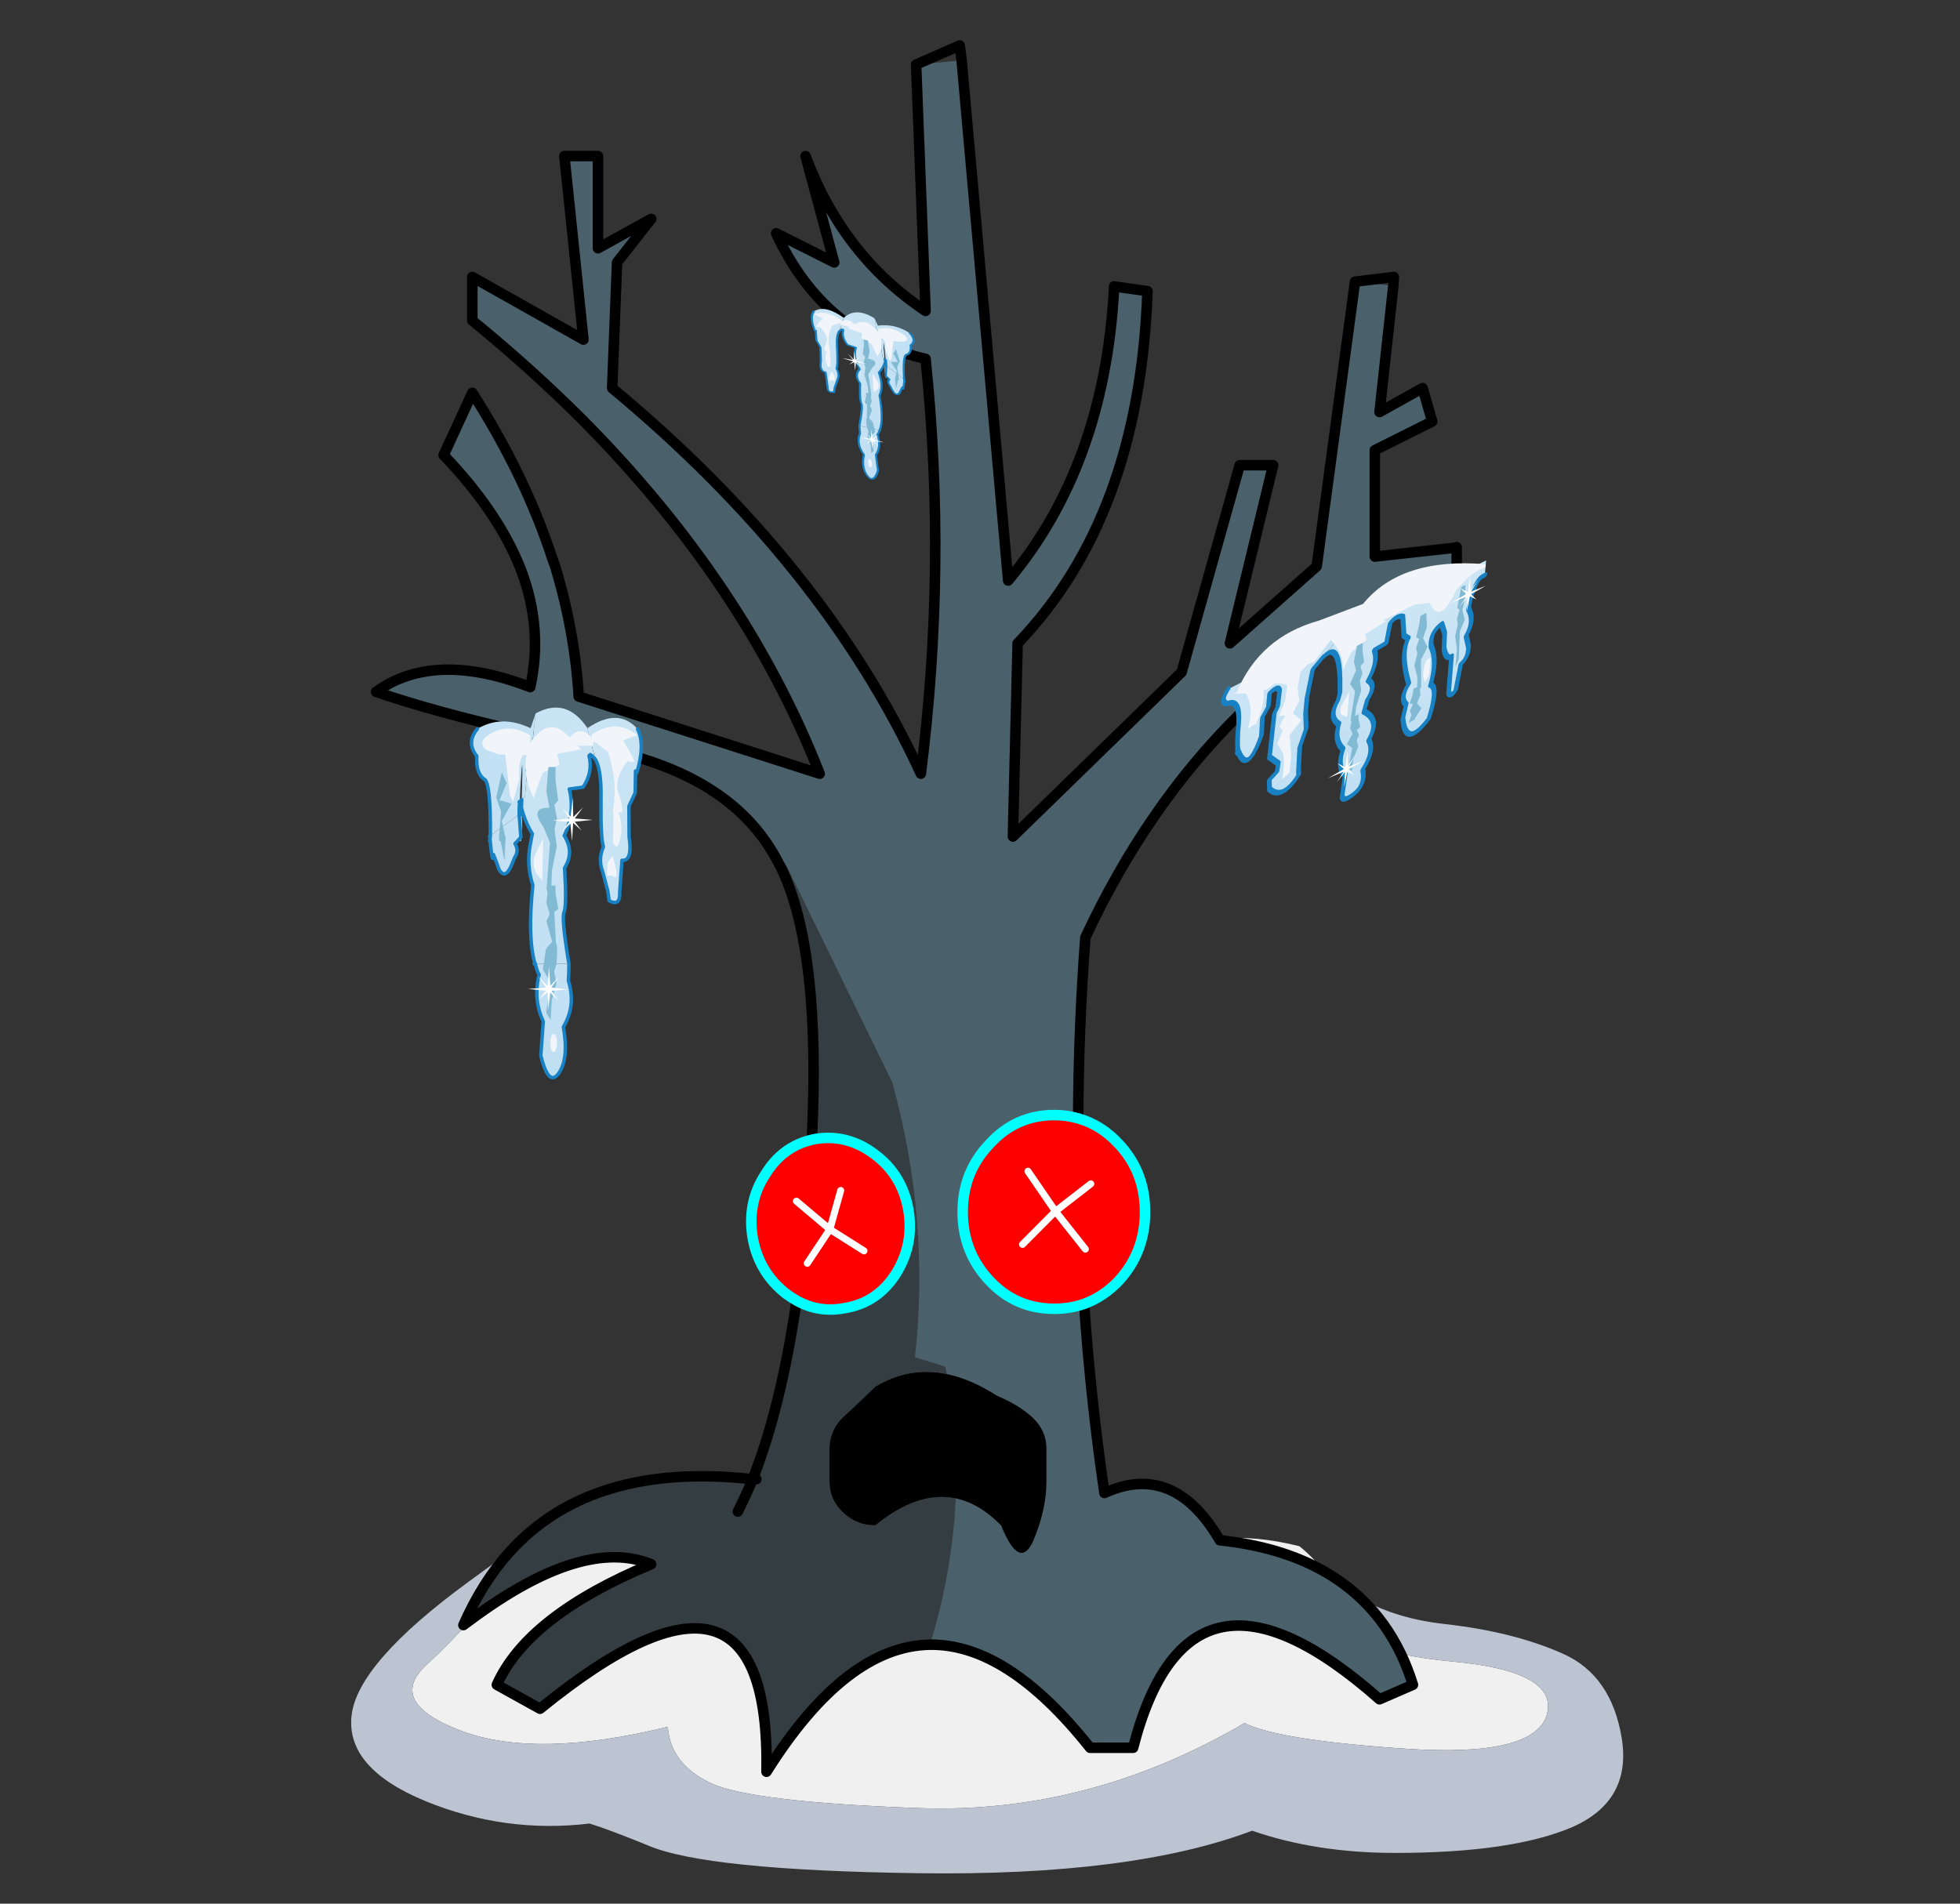 
<svg xmlns="http://www.w3.org/2000/svg" version="1.1" xmlns:xlink="http://www.w3.org/1999/xlink" preserveAspectRatio="none" x="0px" y="0px" width="560px" height="544px" viewBox="0 0 560 544">
<rect x="0" y="0" width="560" height="544" fill="#333333" stroke="none"/>
<defs>
<radialGradient id="Gradient_1" gradientUnits="userSpaceOnUse" cx="0" cy="0" r="81.662" fx="0" fy="0" gradientTransform="matrix( 1, 0, -0.019, 1.065, 27.65,0.85) " spreadMethod="pad">
<stop  offset="0%" stop-color="#CDE6F5"/>

<stop  offset="100%" stop-color="#BEDEF3"/>
</radialGradient>

<radialGradient id="Gradient_2" gradientUnits="userSpaceOnUse" cx="0" cy="0" r="81.663" fx="0" fy="0" gradientTransform="matrix( -1, 0, -0.019, 1.065, 39.25,-0.6) " spreadMethod="pad">
<stop  offset="0%" stop-color="#CDE6F5"/>

<stop  offset="100%" stop-color="#BEDEF3"/>
</radialGradient>

<radialGradient id="Gradient_3" gradientUnits="userSpaceOnUse" cx="0" cy="0" r="81.663" fx="0" fy="0" gradientTransform="matrix( -1, 0, -0.015, 0.831, 39.2,3.05) " spreadMethod="pad">
<stop  offset="0%" stop-color="#CDE6F5"/>

<stop  offset="100%" stop-color="#BEDEF3"/>
</radialGradient>

<radialGradient id="Gradient_4" gradientUnits="userSpaceOnUse" cx="0" cy="0" r="81.662" fx="0" fy="0" gradientTransform="matrix( 1, 0, -0.019, 1.065, 27.4,13.15) " spreadMethod="pad">
<stop  offset="0%" stop-color="#CDE6F5"/>

<stop  offset="100%" stop-color="#BEDEF3"/>
</radialGradient>

<radialGradient id="Gradient_5" gradientUnits="userSpaceOnUse" cx="0" cy="0" r="81.663" fx="0" fy="0" gradientTransform="matrix( 1, 0, -0.019, 1.065, -3.4,-0.15) " spreadMethod="pad">
<stop  offset="0%" stop-color="#CDE6F5"/>

<stop  offset="100%" stop-color="#BEDEF3"/>
</radialGradient>

<radialGradient id="Gradient_6" gradientUnits="userSpaceOnUse" cx="0" cy="0" r="52.312" fx="0" fy="0" gradientTransform="matrix( 1, 0, 0.004, 0.691, -38.35,-1.05) " spreadMethod="pad">
<stop  offset="0%" stop-color="#CDE6F5"/>

<stop  offset="100%" stop-color="#BEDEF3"/>
</radialGradient>

<radialGradient id="Gradient_7" gradientUnits="userSpaceOnUse" cx="0" cy="0" r="52.312" fx="0" fy="0" gradientTransform="matrix( 1, 0, 0.004, 0.691, 15.85,-0.75) " spreadMethod="pad">
<stop  offset="0%" stop-color="#CDE6F5"/>

<stop  offset="100%" stop-color="#BEDEF3"/>
</radialGradient>

<g id="Layer0_0_FILL">
<path fill="#F0F0F0" stroke="none" d="
M 348.25 439.7
Q 348.35 439.9 348.5 440.15 365.85 442 378.1 448.9 375.35 445.15 371.25 441.85 358.95 438.75 348.25 439.7
M 323.75 499.45
L 311.45 499.45
Q 287.85 469.7 265.7 470 241.55 470.4 219 506.3 220.25 434.65 154.3 488.3
L 141.95 481.45
Q 150.85 461.65 186.05 447 166.55 439.05 134.5 462.85 128.35 469.85 121.95 475.65 110.2 486.45 131.85 494.65 153.4 502.65 190.8 493.45 191.55 504.05 202.95 509.5 214.4 514.95 262.75 516.7 311.15 518.4 355.55 492.4 365.65 497.35 402.05 499.75 438.55 502.15 442 489.85 445.2 477.55 414.85 474.8 406.45 474 400.25 472.6 402.25 476.8 403.7 481.45
L 394.15 485.6
Q 339.65 437.4 323.75 499.45 Z"/>

<path fill="#BBC4D0" stroke="none" d="
M 168.45 521.1
Q 174.1 522.85 185 527.3 201.4 534.45 262.4 535.3 323.4 536.15 357.75 523.15 376.05 529.5 398.6 529.5 431.9 529.5 449.15 522.15 466.25 514.65 463.35 496.7 460.4 478.75 446.6 472.6 432.4 466.25 412.45 464.05 399.45 462.6 389.15 457.1 395.95 463.65 400.25 472.6 406.45 474 414.85 474.8 445.2 477.55 442 489.85 438.55 502.15 402.05 499.75 365.65 497.35 355.55 492.4 311.15 518.4 262.75 516.7 214.4 514.95 202.95 509.5 191.55 504.05 190.8 493.45 153.4 502.65 131.85 494.65 110.2 486.45 121.95 475.65 128.35 469.85 134.5 462.85 133.45 463.6 132.4 464.4 137.7 452.35 145.45 443.65 140.25 447.3 133.75 452.1 102.2 475.2 100.45 490.2 98.75 505.25 121.45 514.65 144.2 524 168.45 521.1 Z"/>

<path fill="#000000" stroke="none" d="
M 299 423.4
L 299 413.95
Q 299 408.85 295.05 405.1 291.3 401.55 284.8 398.8 277.4 394.05 270.5 392.65 259.75 390.45 250.1 396.25 244.65 401.55 240.75 405.1 237 408.85 237 413.95
L 237 423.4
Q 237 428.5 240.75 432.1 244.65 435.9 250.1 435.9 262.3 425.95 273.05 428.2 279.8 429.6 286 435.9 291.3 449 295.25 440.3 299 431.4 299 423.4 Z"/>

<path fill="#FF0000" stroke="none" d="
M 319.65 326.9
Q 314.55 321.4 308.05 319.6 304.8 318.65 301.2 318.65 290.25 318.65 282.75 326.9 275.05 334.9 275.05 346.35 275.05 357.8 282.75 366 290.25 374 301.2 374 305.75 374 309.75 372.6 315.2 370.65 319.65 366 327.15 357.8 327.15 346.35 327.15 334.9 319.65 326.9
M 293.7 334.7
L 301.55 346.15 311.65 338.3 301.55 346.15 310.1 356.95 301.55 346.15 292.15 355.6 301.55 346.15 293.7 334.7
M 232.85 325.5
Q 232.4 325.6 231.95 325.7 223.55 327.65 218.7 335.55 213.4 343.6 215.05 353.7 216.8 363.6 224.65 369.75 226.1 370.8 227.6 371.65 234 375.25 241.4 373.8 250.6 372.3 255.9 364.1 261.2 355.7 259.55 345.8 257.8 335.75 249.95 329.9 242.1 323.95 232.85 325.5
M 237.1 351.3
L 230.65 361 237.1 351.3 227.55 343.25 237.1 351.3 240.2 340.2 237.1 351.3 246.85 357.45 237.1 351.3 Z"/>

<path fill="#343D41" stroke="none" d="
M 224.65 247.25
L 223.15 247.95
Q 234.65 271.7 231.95 325.7 232.4 325.6 232.85 325.5 242.1 323.95 249.95 329.9 257.8 335.75 259.55 345.8 261.2 355.7 255.9 364.1 250.6 372.3 241.4 373.8 234 375.25 227.6 371.65 223.15 402.15 215.05 422.7 215.6 422.7 216.1 422.7 215.6 422.7 215.05 422.7 213.05 427.5 210.8 431.95 213.05 427.5 215.05 422.7 168.85 417.6 145.45 443.65 137.7 452.35 132.4 464.4 133.45 463.6 134.5 462.85 166.55 439.05 186.05 447 150.85 461.65 141.95 481.45
L 154.3 488.3
Q 220.25 434.65 219 506.3 241.55 470.4 265.7 470 270.4 454.75 272.15 439.45 272.8 433.8 273.05 428.2 262.3 425.95 250.1 435.9 244.65 435.9 240.75 432.1 237 428.5 237 423.4
L 237 413.95
Q 237 408.85 240.75 405.1 244.65 401.55 250.1 396.25 259.75 390.45 270.5 392.65 270.3 391.6 270.1 390.55
L 261.4 387.85
Q 265.8 348.55 254.9 309.25
L 224.65 247.25 Z"/>

<path fill="#4A616B" stroke="none" d="
M 398.1 81.65
L 387.15 80.5 376.2 161.85 351.4 183.85 363.75 132.95 354.2 132.95 337.6 192.1 289.4 239.05 290.75 183.85
Q 325.6 147.6 327.85 83.2
L 318.3 82.55
Q 315.55 133.1 288.05 165.9
L 274.75 17.25 261.75 18.45 264.45 88.85
Q 240.85 73.15 230.15 44.6
L 238.35 75 221.75 66.65
Q 233.9 92.95 259.15 101.2 260.4 100.65 261.4 100.3
L 261.05 101.7
Q 262.75 102.15 264.45 102.55 270.6 161.85 263.1 221.1 235.6 161.3 174.9 110.9
L 176.3 75 186.05 62.55 170.85 70.95 170.85 44.6 161.25 44.6 166.7 97.05 134.95 79.15 134.95 91.6
Q 151.9 105.45 166.4 119.95 212.85 166.75 234.2 221.1
L 165.35 199.05
Q 164.2 179.95 158.35 161
L 158.2 160.8
Q 158.05 160.45 158.05 160.1 157.85 159.95 157.85 159.75 150.15 136.05 134.95 112.25
L 126.75 130.05
Q 142.65 146.65 149 163.2 155.15 179.75 151.5 196.35 124.05 185.75 107.45 197.7 124.35 203.5 148.45 208.95 148.6 208.95 148.8 209.15 155.45 210.5 162.65 212.05
L 162.8 212.05
Q 166.7 212.9 170.85 213.75 180.4 215.5 188.6 218.55 213.05 227.6 222.75 247.25 222.95 247.4 223.15 247.95
L 224.65 247.25 254.9 309.25
Q 265.8 348.55 261.4 387.85
L 270.1 390.55
Q 270.3 391.6 270.5 392.65 277.4 394.05 284.8 398.8 291.3 401.55 295.05 405.1 299 408.85 299 413.95
L 299 423.4
Q 299 431.4 295.25 440.3 291.3 449 286 435.9 279.8 429.6 273.05 428.2 272.8 433.8 272.15 439.45 270.4 454.75 265.7 470 287.85 469.7 311.45 499.45
L 323.75 499.45
Q 339.65 437.4 394.15 485.6
L 403.7 481.45
Q 402.25 476.8 400.25 472.6 395.95 463.65 389.15 457.1 384.3 452.4 378.1 448.9 365.85 442 348.5 440.15 348.35 439.9 348.25 439.7 335.15 417.7 315.55 426.65 311.6 399.65 309.75 372.6 305.75 374 301.2 374 290.25 374 282.75 366 275.05 357.8 275.05 346.35 275.05 334.9 282.75 326.9 290.25 318.65 301.2 318.65 304.8 318.65 308.05 319.6 308.15 293.8 310.1 267.9 345.25 192.55 416.2 163.2
L 415.5 156.55 392.8 159.05 392.8 128.65 409.2 120.45 406.45 110.9 394.15 117.75 398.1 81.65 Z"/>
</g>

<g id="icicle_copy_0_Layer4_0_FILL">
<path fill="url(#Gradient_1)" stroke="none" d="
M -3.8 57.8
Q -3.9 57.65 -3.9 57.45
L -3.95 57.55
Q -3.95 57.7 -3.9 57.8
L -3.8 57.8
M -3.95 57.55
L -4.1 57.8 -3.9 57.8
Q -3.95 57.7 -3.95 57.55
M -7.7 10.45
L -8.2 10.9
Q -8 11.85 -7.8 12.75 -7.75 11.55 -7.7 10.45
M 11.7 -2.25
Q 11.45 -2.75 13.35 -2.6 13.35 -2.85 13.35 -3.05
L 13.05 -2.85 11.25 -10.15
Q 5.175 -19.273 -3.7 -14.4
L -5.35 0.8
Q -5.75 1.25 -6.15 2
L -6.75 9.55 -7.7 10.45
Q -7.75 11.55 -7.8 12.75 -6.7 17.05 -4.65 20.3
L -5.25 23.45
Q -6.4 29.35 -4.5 35.15 -6.05 49.95 -3.95 57.55
L -3.9 57.45
Q -3.9 57.65 -3.8 57.8
L 5.25 57.8 5.9 58.7
Q 5.9 58.25 5.9 57.8 3.7 44.6 4.5 42.85 5.3 41.1 4.65 30.15 7.55 25.55 4.55 20.85 7.7 14.1 6 7.4
L 10 6.85
Q 12.9 2.45 11.7 -2.25 Z"/>

<path fill="url(#Gradient_2)" stroke="none" d="
M -7.75 14.7
Q -7.8 14.45 -7.8 14.2 -8.05 12.85 -8.35 11.55 -8.45 13 -8.45 14.7 -8.25 17.5 -7.95 21.3
L -8.95 22.4 -7.9 22.4
Q -7.3 18.6 -7.75 14.7
M -16.95 22.4
L -16.8 22.4
Q -16.85 22.05 -16.85 21.7 -16.9 22.05 -16.95 22.4
M -20.5 -9.95
Q -23.8 -6 -20.65 -2.1 -21 3.05 -18.25 4.75 -16.65 6.45 -16.75 20.85
L -8.45 14.7
Q -8.45 13 -8.35 11.55 -8.4 11.3 -8.45 11.1
L -8.3 11 -8.25 10.95 -8.1 7.15
Q -7.2 -7.55 -7.7 10.45
L -6.75 9.55 -6.15 2
Q -5.75 1.25 -5.35 0.8
L -3.7 -14.4 -5.15 -10.15
Q -13.53 -14.14 -20.5 -9.95 Z"/>

<path fill="url(#Gradient_3)" stroke="none" d="
M -7.75 14.15
L -7.8 14.2
Q -7.8 14.45 -7.75 14.7 -7.75 14.45 -7.75 14.15
M -16.85 21.7
Q -16.85 22.05 -16.8 22.4 -16.1 29.65 -15.85 26.3 -14.85 28.8 -14.3 30.5 -12.55 33.6 -10.75 29.6
L -9.75 27.15
Q -8.4 25.15 -9.65 23.15
L -8.95 22.4 -7.95 21.3
Q -8.25 17.5 -8.45 14.7
L -16.75 20.85
Q -16.8 21.25 -16.85 21.7
M -16.95 21
Q -16.9 21.35 -16.85 21.7 -16.8 21.25 -16.75 20.85
L -16.95 21 Z"/>

<path fill="url(#Gradient_4)" stroke="none" d="
M 5.9 58.7
L 5.25 57.8 -3.8 57.8
Q -3.75 58.05 -3.65 58.35 -3.3 59.85 -2.7 60.95 -4.45 68.1 -1.5 74.4
L -2.2 84.3
Q 0.1 93.55 3.05 89.25 5.9 84.95 4.3 76 8 69.85 5.75 62.7 5.871 60.571 5.9 58.7 Z"/>

<path fill="url(#Gradient_5)" stroke="none" d="
M 13.35 -3.05
Q 13.35 -2.85 13.35 -2.6
L 12.05 -2.55
Q 13.4 -1.6 13.8 -0.65 15.3 2.55 15.15 10.25 15.15 10.85 15.15 11.35 15.05 21.55 15.85 24.05 14.3 27.55 15.55 31
L 17.1 36.75 17.5 39.6
Q 20.75 41.4 20.55 37.05
L 21.2 27.95
Q 24.3 28.25 23.25 21.15
L 23.2 12.35 25 8.5 25.1 2.2
Q 25.25 2.5 25.45 2.75 27.95 -5.35 25.7 -9.9 20.126 -16.214 11.25 -10.15
L 13.05 -2.85 13.35 -3.05 Z"/>
</g>

<g id="icicle_copy_0_Layer3_0_FILL">
<path fill="#F1F4F9" stroke="none" d="
M -3.65 31.5
L -1.75 33.85 -1.55 21.6 -3.55 25.8
Q -4.95 28.15 -3.65 31.5
M 0.75 82.45
Q 1.05 83.25 1.5 83.25 1.9 83.25 2.15 82.45 2.45 81.75 2.5 80.6 2.5 79.5 2.2 78.75 2 78 1.6 78 1.15 78 0.8 78.75 0.55 79.5 0.55 80.6 0.5 81.75 0.75 82.45
M 18.4 32.35
Q 20.85 34.6 18.5 26.65
L 17 28.75 16.9 32.35 18.4 32.35
M -5.25 -5.9
L -5.2 -8.05
Q -12.123 -12.273 -18.1 -7.6 -20.1 -5.7 -17.95 -3.9
L -14.35 -2.6 -12.45 -2.55 -11.1 9.25 -10.15 11.1 -8.4 4.35
Q -8.75 -0.35 -7.3 -2.4
L -6.35 -2.35
Q -7.4 3.8 -4.3 10
L -1.65 2.65 -0.1 1.95 0.05 1.05 1.9 1.05 3.2 0.4 2.55 -2.75 9.4 -4.05 8.5 -5.1 12.9 -5.1 12.9 -6.25
Q 13.2 -6.2 13.5 -6.1
L 17.1 -3.35
Q 19.7 4.05 18.9 11.35 18.75 12.8 18.5 14.15
L 18.75 14.15 18.6 23 19.75 24.3
Q 22.1 19.65 20.2 14.15
L 21.2 14.15
Q 21.65 12.75 20.2 8.65 18.7 4.55 22.9 -0.8 23.45 -0.15 24.8 -0.45 25.15 -0.55 21.5 -6.65
L 25.65 -8.15
Q 19.523 -13.06 12.5 -8.3
L 12.5 -7.4
Q 9.275 -11.162 6.05 -7.45 0.4 -14.221 -5.25 -5.9 Z"/>

<path fill="#82BAD3" stroke="none" d="
M -14.1 10.6
L -12.05 5.7 -13.45 2.55 -15.05 9.8 -13.65 13.95 -14.3 21.75 -14.15 22.4 -13.8 22.4 -12.65 28.15 -12.4 22.4 -12.35 22.4 -12.35 21 -12.5 21 -13.45 16.6 -10.65 11.6 -14.1 10.6
M 1.9 1.05
L 0.05 1.05 -0.1 1.95 -0.6 8.1 0.3 12.8
Q -5.6 12.6 -1.5 18.2
L 0.45 22.9 -0.55 36.3 -0.25 37.15 -0.6 40.15 0.35 43.45 -0.6 45.5 1.1 51.5
Q 0.35 52 -0.75 53.7
L -1.6 59.45 0.3 62.7 -0.6 72 0.65 74 0.95 68.35 2.3 63.45 1.65 60.05 2.3 57.8
Q 2.8 52.85 2.15 51.7
L 1.7 42.85 2.85 42 2.05 37.6 2 35.25 0.85 35.25 1 30.95 2.4 23.9 1.75 19 2.45 15.85 1.7 12 2.8 10.7 2 4.45 2.05 1.05 1.9 1.05 Z"/>
</g>

<g id="Duplicate_Items_Folder_star_copy_4_0_Layer0_0_FILL">
<path fill="#FFFFFF" stroke="none" d="
M 1.85 -0.65
L 5.45 -4.75 1.05 -1.25 0.55 -9.65 -0.4 -1.15 -4.9 -4.75 -1.2 -0.65 -9.4 0.25 -1 0.75 -5.3 5.65 -0.4 1.55 0.2 10.65 1 1.55 4.9 5.15 1.55 0.75 9.5 0.4 1.85 -0.65 Z"/>
</g>

<g id="Duplicate_Items_Folder_icicle_copy_2_0_Layer5_0_FILL">
<path fill="url(#Gradient_6)" stroke="none" d="
M -29.25 -5.15
Q -30.85 -3.35 -29.25 -2.3 -28.05 -2.15 -27.35 -1.2 -26.3 0.1 -26.25 3.3 -26.25 7.3 -25.8 8.7 -25.75 8.9 -25.65 9 -23.3 14.4 -21 7.8
L -21.15 4.2 -20.05 2.6 -20.05 0
Q -18.4 -0.9 -17.9 0.55
L -18 3.6 -18.6 4.7 -18.8 13.15 -16.75 15.35 -16.85 16.9 -18.4 17.85 -18.15 19.75
Q -15.1 23.45 -12 19.75
L -12.15 19 -12.35 14.2 -11.3 11.05 -11.75 7.7 -11.75 4.75 -11.05 -0.45
Q -11 -0.5 -9 -1.95
L -8.85 -2 -4.9 -5.1 -5.8 -5.1 -29.25 -5.15 Z"/>

<path fill="url(#Gradient_7)" stroke="none" d="
M 24.45 -2
Q 24.7 -2 24.9 -2
L 24.9 -4.9 -5.55 -5.15
Q -5.693 -5.102 -5.8 -5.1
L -4.9 -5.1 -8.85 -2
Q -8.85 -1.95 -8.9 -1.9 -5.35 -3.9 -4.6 7.3
L -4.9 8.6
Q -6.7 11.05 -4.2 13.55 -5 16.3 -2.8 19.15 -3.8 22.1 -1.8 24.7
L -2.05 28.8
Q -1.65 30.2 0.7 29.4 2.85 28.6 1.95 25.35 4.25 22.8 2.65 19.85 4.85 16.9 1.05 13.55
L 1.55 11.45
Q 3.35 9.45 1.35 7.55 3.25 4.75 2.1 1.95
L 4.6 1.75 5.05 -1.95
Q 6.4 -2.95 7.7 -1.95
L 8.35 2.1 9.35 3.1
Q 7.85 5.45 10.35 12.5 8.6 14.5 10.2 16.5
L 9.75 19
Q 10.9 25.7 15.45 21.7 17 16.25 15.15 14.95 16.25 10.7 14.5 7 14 4.05 16.4 3.55
L 17.25 5.85 17.4 8.9
Q 18.1 11.5 19.2 11.25
L 19.3 18.45
Q 19.85 19.75 20.8 18.6
L 21.4 13.8
Q 22.9 13.25 22.75 11.05
L 22 8.55
Q 23.65 6.3 22 3.25 22.1 1.9 22.5 0.55 23.25 -2 24.45 -2 Z"/>
</g>

<g id="Duplicate_Items_Folder_icicle_copy_2_0_Layer4_0_FILL">
<path fill="#F1F4F9" stroke="none" d="
M 14.6 9.4
L 13.85 9.4
Q 12.7 11.45 13.9 13.8
L 14.65 12.75 14.6 9.4
M -2.55 7.9
L -3.75 9.65
Q -4.6 10.65 -3.75 11.95
L -2.5 12.95 -2.55 7.9
M 4.15 -2.8
L 3.5 -3.25 9.95 -3.25 13.35 -2
Q 16.05 3.8 18.95 -2
L 21.3 -3.25
Q 22.75 -3.85 24.9 -3.55
L 24.9 -4.15
Q 6.127 -14.403 -1.3 -8.7
L -10.7 -9.85
Q -23.34 -12.579 -27.3 -3.6
L -28.75 -3.7
Q -28.2 -3.65 -27.6 -3.5
L -25.25 -2.4
Q -23.2 1.35 -24.1 4.9
L -23.95 4.9 -23.95 5.1
Q -23.55 4.95 -23 4.9
L -22.4 4.9
Q -20.7 1.4 -21.5 -1.3 -20.95 -0.85 -19.25 -1.45 -19.2 -1.45 -19.15 -1.45 -18.35 -1.3 -16.35 0.1
L -16.45 3.05 -17.55 5.65 -16.15 6.2 -17.25 7.8 -16.45 9.1 -17.35 11.15 -15.75 14.1 -15.45 16.5 -15.55 19.05 -14.1 18.4 -14.05 14.95 -14.85 10.75 -12.55 8.8 -14.55 6.55 -13.35 4.65 -14 1.8 -13.7 -1.15 -12.3 -2 -10.95 -1.85 -7.65 -4.65
Q -4.163 0.154 -4.45 3.05
L -2.9 0 -1.85 -0.3 -1.8 -0.7 -0.65 -0.7 0.25 -0.95 -0.25 -2.25 4.15 -2.8 Z"/>

<path fill="#82BAD3" stroke="none" d="
M -1.8 -0.7
L -1.85 -0.3 -2.15 2.25 -1.5 4.25 -2.55 6.45 -1.3 8.45 -1.7 14 -1.5 14.35 -1.65 15.6 -1 16.95 -2.05 18.5 -0.8 19.85 -1.25 23.7 -0.4 24.55 -0.45 23.85 -0.3 22.15 0.5 20.2 0.05 18.75 0.45 17.85 -0.15 16.65 0.55 16.35 0 14.5 -0.05 13.55 -0.8 13.55 -0.75 11.8 0.05 8.85 -0.45 6.8 -0.05 5.5 -0.6 3.9 0.1 3.35 -0.5 0.75 -0.55 -0.7 -0.65 -0.7 -1.8 -0.7
M 12.8 -0.3
L 11.55 -0.3 11.5 1.1 11.05 3.7 11.75 4.3 11.25 5.9 11.65 7.2 11.2 9.2 12.15 12.15 12.25 14 11.5 14 11.45 14.95 10.95 16.7 11.7 17.05 11.15 18.2 11.55 19.15 11.15 20.55 12.45 20.45 12.4 20.25 13.65 18.85 12.55 17.35 13.15 16 12.9 14.75 13.15 14.4 12.55 8.8 13.75 6.85 12.6 4.6 13.2 2.65 12.8 -0.3
M 20.85 -2
L 19.95 -2 19.5 1.95 20.05 2.5 19.65 4.1 19.95 5.4 19.6 7.45 20.25 10.35 20.3 13.8 20.85 12.6 20.55 7 21.4 5.1 20.65 2.85 21.05 0.9 20.85 -2 Z"/>
</g>

<path id="Layer0_0_1_STROKES" stroke="#000000" stroke-width="3" stroke-linejoin="round" stroke-linecap="round" fill="none" d="
M 398.1 81.65
L 398.25 79.15 387.15 80.5
M 398.1 81.65
L 394.15 117.75 406.45 110.9 409.2 120.45 392.8 128.65 392.8 159.05 415.5 156.55 416.2 156.35 416.2 163.2
Q 345.25 192.55 310.1 267.9 308.15 293.8 308.05 319.6
M 309.75 372.6
Q 311.6 399.65 315.55 426.65 335.15 417.7 348.25 439.7
M 389.15 457.1
Q 384.3 452.4 378.1 448.9
M 145.45 443.65
Q 168.85 417.6 215.05 422.7 223.15 402.15 227.6 371.65
M 231.95 325.7
Q 234.65 271.7 223.15 247.95 222.95 247.4 222.75 247.25 213.05 227.6 188.6 218.55 180.4 215.5 170.85 213.75 166.7 212.9 162.8 212.05
L 162.65 212.05
Q 155.45 210.5 148.8 209.15 148.6 208.95 148.45 208.95 124.35 203.5 107.45 197.7 124.05 185.75 151.5 196.35 155.15 179.75 149 163.2 142.65 146.65 126.75 130.05
L 134.95 112.25
Q 150.15 136.05 157.85 159.75 157.85 159.95 158.05 160.1 158.05 160.45 158.2 160.8
L 158.35 161
Q 164.2 179.95 165.35 199.05
L 234.2 221.1
Q 212.85 166.75 166.4 119.95 151.9 105.45 134.95 91.6
L 134.95 79.15 166.7 97.05 161.25 44.6 170.85 44.6 170.85 70.95 186.05 62.55 176.3 75 174.9 110.9
Q 235.6 161.3 263.1 221.1 270.6 161.85 264.45 102.55 262.75 102.15 261.05 101.7 260.5 101.5 260 101.3 259.55 101.2 259.15 101.2 233.9 92.95 221.75 66.65
L 238.35 75 230.15 44.6
Q 240.85 73.15 264.45 88.85
L 261.75 18.45 274.2 13 274.75 17.25 288.05 165.9
Q 315.55 133.1 318.3 82.55 318.3 82.2 318.3 81.85
L 327.85 83.2
Q 325.6 147.6 290.75 183.85
L 289.4 239.05 337.6 192.1 354.2 132.95 363.75 132.95 351.4 183.85 376.2 161.85 387.15 80.5
M 265.7 470
Q 287.85 469.7 311.45 499.45
L 323.75 499.45
Q 339.65 437.4 394.15 485.6
L 403.7 481.45
Q 402.25 476.8 400.25 472.6 395.95 463.65 389.15 457.1
M 210.8 431.95
Q 213.05 427.5 215.05 422.7 215.6 422.7 216.1 422.7
M 134.5 462.85
Q 166.55 439.05 186.05 447 150.85 461.65 141.95 481.45
L 154.3 488.3
Q 220.25 434.65 219 506.3 241.55 470.4 265.7 470
M 145.45 443.65
Q 137.7 452.35 132.4 464.4 133.45 463.6 134.5 462.85
M 378.1 448.9
Q 365.85 442 348.5 440.15 348.35 439.9 348.25 439.7"/>

<path id="Layer0_0_2_STROKES" stroke="#00FFFF" stroke-width="3" stroke-linejoin="round" stroke-linecap="round" fill="none" d="
M 308.05 319.6
Q 314.55 321.4 319.65 326.9 327.15 334.9 327.15 346.35 327.15 357.8 319.65 366 315.2 370.65 309.75 372.6
M 227.6 371.65
Q 226.1 370.8 224.65 369.75 216.8 363.6 215.05 353.7 213.4 343.6 218.7 335.55 223.55 327.65 231.95 325.7 232.4 325.6 232.85 325.5 242.1 323.95 249.95 329.9 257.8 335.75 259.55 345.8 261.2 355.7 255.9 364.1 250.6 372.3 241.4 373.8 234 375.25 227.6 371.65 Z
M 309.75 372.6
Q 305.75 374 301.2 374 290.25 374 282.75 366 275.05 357.8 275.05 346.35 275.05 334.9 282.75 326.9 290.25 318.65 301.2 318.65 304.8 318.65 308.05 319.6"/>

<path id="Layer0_0_3_STROKES" stroke="#FFFFFF" stroke-width="2" stroke-linejoin="round" stroke-linecap="round" fill="none" d="
M 246.85 357.45
L 237.1 351.3 230.65 361
M 240.2 340.2
L 237.1 351.3 227.55 343.25
M 293.7 334.7
L 301.55 346.15 311.65 338.3
M 310.1 356.95
L 301.55 346.15 292.15 355.6"/>

<path id="icicle_copy_0_Layer4_0_1_STROKES" stroke="#1881C3" stroke-width="1" stroke-linejoin="round" stroke-linecap="round" fill="none" d="
M -5.35 0.8
Q -5.75 1.25 -6.15 2
M -7.7 10.45
Q -7.75 11.55 -7.8 12.75 -6.7 17.05 -4.65 20.3
L -5.25 23.45
Q -6.4 29.35 -4.5 35.15 -6.05 49.95 -3.95 57.55
L -3.9 57.45
Q -3.9 57.65 -3.8 57.8
M 5.9 58.7
Q 5.9 58.25 5.9 57.8 3.7 44.6 4.5 42.85 5.3 41.1 4.65 30.15 7.55 25.55 4.55 20.85 7.7 14.1 6 7.4
L 10 6.85
Q 12.9 2.45 11.7 -2.25
M 12.05 -2.55
Q 13.4 -1.6 13.8 -0.65 15.3 2.55 15.15 10.25 15.15 10.85 15.15 11.35 15.05 21.55 15.85 24.05 14.3 27.55 15.55 31
L 17.1 36.75 17.5 39.6
Q 20.75 41.4 20.55 37.05
L 21.2 27.95
Q 24.3 28.25 23.25 21.15
L 23.2 12.35 25 8.5 25.1 2.2
Q 25.25 2.5 25.45 2.75 27.95 -5.35 25.7 -9.9
M -3.8 57.8
Q -3.75 58.05 -3.65 58.35 -3.3 59.85 -2.7 60.95 -4.45 68.1 -1.5 74.4
L -2.2 84.3
Q 0.1 93.55 3.05 89.25 5.9 84.95 4.3 76 8 69.85 5.75 62.7 5.871 60.571 5.9 58.7
M -16.75 20.85
Q -16.65 6.45 -18.25 4.75 -21 3.05 -20.65 -2.1 -23.8 -6 -20.5 -9.95
M -8.35 11.55
Q -8.35 11.25 -8.3 11
L -8.45 11.1
M -8.3 11
L -8.25 10.95 -8.2 10.9
M -16.95 21
Q -16.9 21.35 -16.85 21.7 -16.8 21.25 -16.75 20.85
M -16.8 22.4
Q -16.85 22.05 -16.85 21.7 -16.9 22.05 -16.95 22.4
M -7.75 14.15
Q -7.75 14.45 -7.75 14.7
M -8.95 22.4
L -9.65 23.15
Q -8.4 25.15 -9.75 27.15
L -10.75 29.6
Q -12.55 33.6 -14.3 30.5 -14.85 28.8 -15.85 26.3 -16.1 29.65 -16.8 22.4
M -7.75 14.7
Q -7.8 14.45 -7.8 14.2
M -8.35 11.55
Q -8.45 13 -8.45 14.7 -8.25 17.5 -7.95 21.3
L -8.95 22.4
M -7.8 14.2
Q -7.8 13.45 -7.8 12.75 -8 11.85 -8.2 10.9
M -4.1 57.8
L -3.95 57.55
Q -3.95 57.7 -3.9 57.8 -3.8 58.1 -3.65 58.35"/>

<path id="Duplicate_Items_Folder_icicle_copy_2_0_Layer5_0_1_STROKES" stroke="#1881C3" stroke-width="1" stroke-linejoin="round" stroke-linecap="round" fill="none" d="
M -8.9 -1.9
Q -5.35 -3.9 -4.6 7.3
L -4.9 8.6
Q -6.7 11.05 -4.2 13.55 -5 16.3 -2.8 19.15 -3.8 22.1 -1.8 24.7
L -2.05 28.8
Q -1.65 30.2 0.7 29.4 2.85 28.6 1.95 25.35 4.25 22.8 2.65 19.85 4.85 16.9 1.05 13.55
L 1.55 11.45
Q 3.35 9.45 1.35 7.55 3.25 4.75 2.1 1.95
L 4.6 1.75 5.05 -1.95
Q 6.4 -2.95 7.7 -1.95
L 8.35 2.1 9.35 3.1
Q 7.85 5.45 10.35 12.5 8.6 14.5 10.2 16.5
L 9.75 19
Q 10.9 25.7 15.45 21.7 17 16.25 15.15 14.95 16.25 10.7 14.5 7 14 4.05 16.4 3.55
L 17.25 5.85 17.4 8.9
Q 18.1 11.5 19.2 11.25
L 19.3 18.45
Q 19.85 19.75 20.8 18.6
L 21.4 13.8
Q 22.9 13.25 22.75 11.05
L 22 8.55
Q 23.65 6.3 22 3.25 22.1 1.9 22.5 0.55 23.25 -2 24.45 -2 24.7 -2 24.9 -2
M -29.25 -5.15
Q -30.85 -3.35 -29.25 -2.3 -28.05 -2.15 -27.35 -1.2 -26.3 0.1 -26.25 3.3 -26.25 7.3 -25.8 8.7 -25.75 8.9 -25.65 9 -23.3 14.4 -21 7.8
L -21.15 4.2 -20.05 2.6 -20.05 0
Q -18.4 -0.9 -17.9 0.55
L -18 3.6 -18.6 4.7 -18.8 13.15 -16.75 15.35 -16.85 16.9 -18.4 17.85 -18.15 19.75
Q -15.1 23.45 -12 19.75
L -12.15 19 -12.35 14.2 -11.3 11.05 -11.75 7.7 -11.75 4.75 -11.05 -0.45
Q -11 -0.5 -9 -1.95
M -25.8 8.7
L -26 8.7 -25.7 9.15
Q -25.7 9.05 -25.65 9"/>
</defs>

<g transform="matrix( 1, 0, 0, 1, 0,0) ">
<use xlink:href="#Layer0_0_FILL"/>

<use xlink:href="#Layer0_0_1_STROKES"/>

<use xlink:href="#Layer0_0_2_STROKES"/>

<use xlink:href="#Layer0_0_3_STROKES"/>
</g>

<g transform="matrix( 0.991, 0, 0, 0.991, 156.7,218.15) ">
<g transform="matrix( 1, 0, 0, 1, 0,0) ">
<use xlink:href="#icicle_copy_0_Layer4_0_FILL"/>

<use xlink:href="#icicle_copy_0_Layer4_0_1_STROKES"/>
</g>

<g transform="matrix( 1, 0, 0, 1, 0,0) ">
<use xlink:href="#icicle_copy_0_Layer3_0_FILL"/>
</g>

<g transform="matrix( -0.015, 0.659, 0.567, 0.003, 6.8,16.2) ">
<g transform="matrix( 1, 0, 0, 1, -0.1,-0.15) ">
<g transform="matrix( 1, 0, 0, 1, 0,0) ">
<use xlink:href="#Duplicate_Items_Folder_star_copy_4_0_Layer0_0_FILL"/>
</g>
</g>
</g>

<g transform="matrix( -0.009, 0.659, -0.567, 0.003, 0.1,64.95) ">
<g transform="matrix( 1, 0, 0, 1, -0.1,-0.15) ">
<g transform="matrix( 1, 0, 0, 1, 0,0) ">
<use xlink:href="#Duplicate_Items_Folder_star_copy_4_0_Layer0_0_FILL"/>
</g>
</g>
</g>
</g>

<g transform="matrix( 1.362, -0.686, -0.132, 1.454, 390.05,184.35) ">
<g transform="matrix( 1, 0, 0, 1, 0,0) ">
<use xlink:href="#Duplicate_Items_Folder_icicle_copy_2_0_Layer5_0_FILL"/>

<use xlink:href="#Duplicate_Items_Folder_icicle_copy_2_0_Layer5_0_1_STROKES"/>
</g>

<g transform="matrix( 1, 0, 0, 1, 0,0) ">
<use xlink:href="#Duplicate_Items_Folder_icicle_copy_2_0_Layer4_0_FILL"/>
</g>

<g transform="matrix( 0.002, 0.373, -0.363, 0.002, 21.75,0.15) ">
<g transform="matrix( 1, 0, 0, 1, -0.1,-0.15) ">
<g transform="matrix( 1, 0, 0, 1, 0,0) ">
<use xlink:href="#Duplicate_Items_Folder_star_copy_4_0_Layer0_0_FILL"/>
</g>
</g>
</g>

<g transform="matrix( 0.002, 0.373, -0.363, 0.002, -1.7,23.5) ">
<g transform="matrix( 1, 0, 0, 1, -0.1,-0.15) ">
<g transform="matrix( 1, 0, 0, 1, 0,0) ">
<use xlink:href="#Duplicate_Items_Folder_star_copy_4_0_Layer0_0_FILL"/>
</g>
</g>
</g>
</g>

<g transform="matrix( -0.594, -0.135, 0.019, 0.443, 247.95,96.85) ">
<g transform="matrix( 1, 0, 0, 1, 0,0) ">
<use xlink:href="#icicle_copy_0_Layer4_0_FILL"/>

<use xlink:href="#icicle_copy_0_Layer4_0_1_STROKES"/>
</g>

<g transform="matrix( 1, 0, 0, 1, 0,0) ">
<use xlink:href="#icicle_copy_0_Layer3_0_FILL"/>
</g>

<g transform="matrix( -0.015, 0.659, 0.567, 0.003, 6.8,16.2) ">
<g transform="matrix( 1, 0, 0, 1, -0.1,-0.15) ">
<g transform="matrix( 1, 0, 0, 1, 0,0) ">
<use xlink:href="#Duplicate_Items_Folder_star_copy_4_0_Layer0_0_FILL"/>
</g>
</g>
</g>

<g transform="matrix( -0.009, 0.659, -0.567, 0.003, 0.1,64.95) ">
<g transform="matrix( 1, 0, 0, 1, -0.1,-0.15) ">
<g transform="matrix( 1, 0, 0, 1, 0,0) ">
<use xlink:href="#Duplicate_Items_Folder_star_copy_4_0_Layer0_0_FILL"/>
</g>
</g>
</g>
</g>
</svg>
